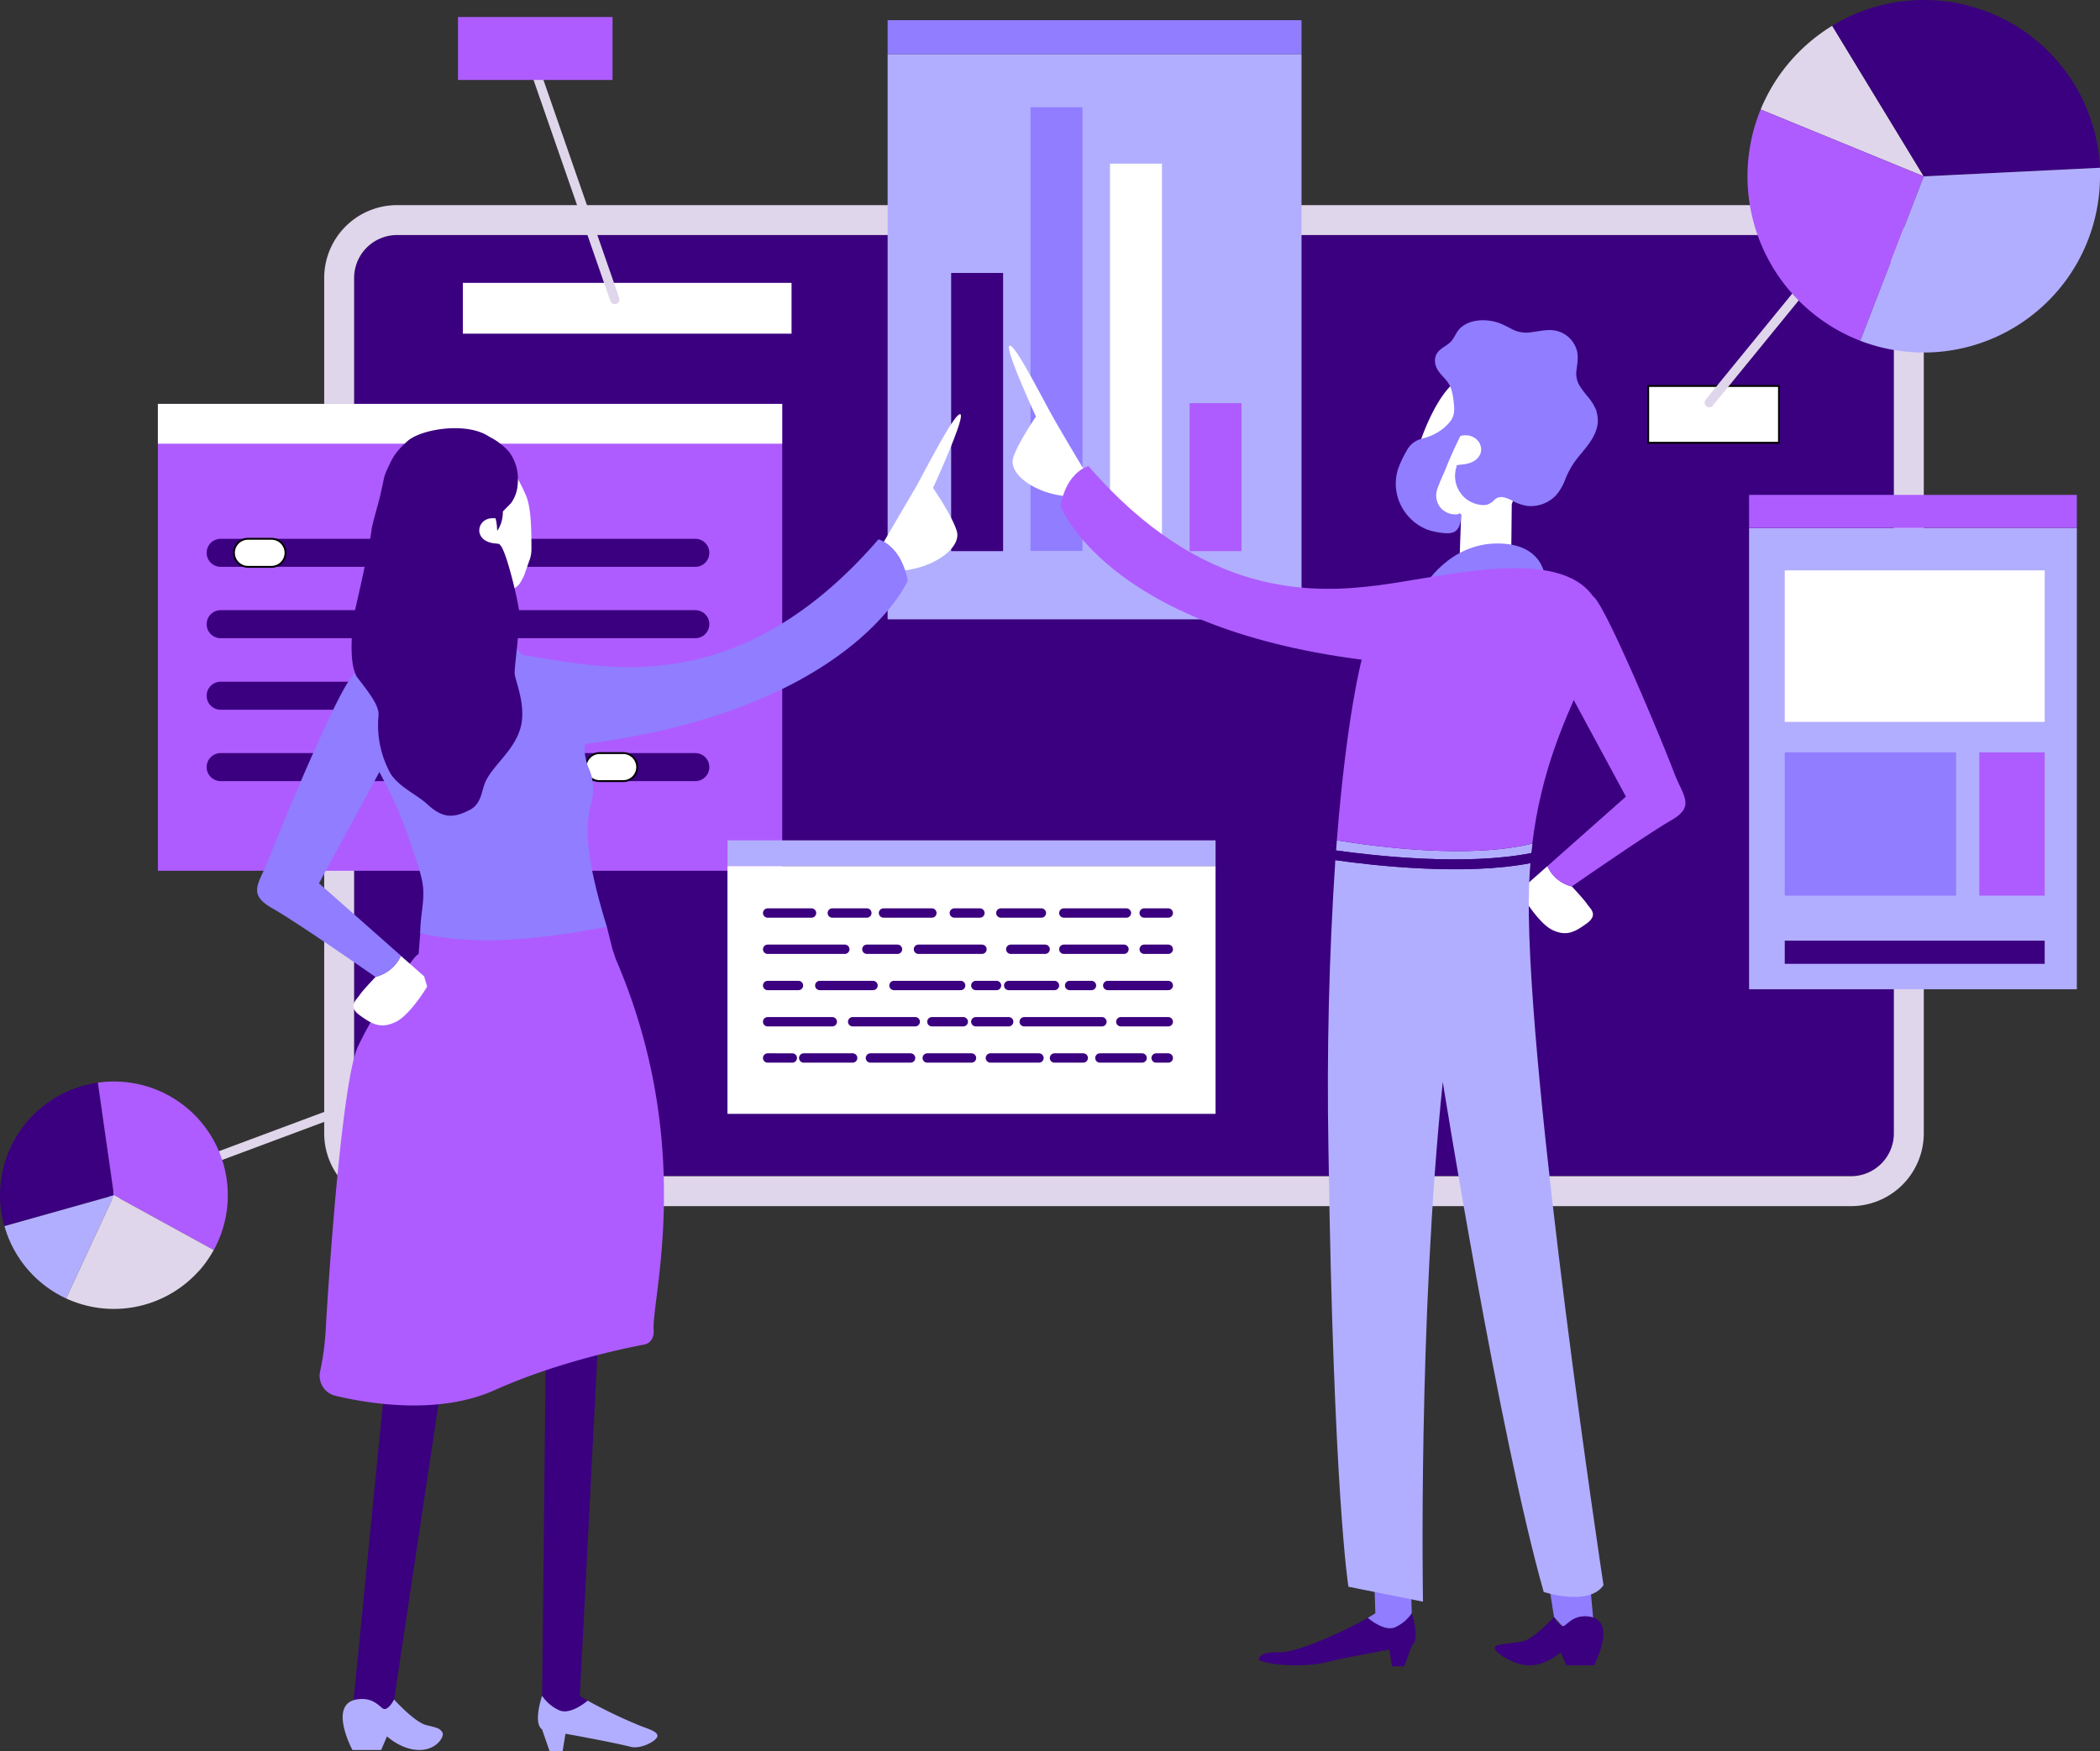 <svg id="Layer_1" data-name="Layer 1" xmlns="http://www.w3.org/2000/svg" viewBox="0 0 1123.79 937.3"><rect x="0" y="0" width="1123.79" height="937.3" fill="#333333" stroke="none"/><rect x="189.49" y="125.8" width="824.1" height="503.7" rx="23" fill="#3b007f"/><path d="M990.49,125.8a23,23,0,0,1,23,23V606.6a23,23,0,0,1-23,23h-778a23,23,0,0,1-23-23V148.8a23,23,0,0,1,23-23h778m0-16h-778a39,39,0,0,0-39,39V606.6a39,39,0,0,0,39,39h778a39,39,0,0,0,39-39V148.8A39,39,0,0,0,990.49,109.8Z" fill="#e0d6eb"/><path d="M84.49,216.2h334.1V466.1H84.49Z" fill="#ae5cff"/><path d="M84.49,216.2h334.1v21.3H84.49Z" fill="#fff"/><path d="M118.09,303.4h254a7.5,7.5,0,1,0,0-15h-254a7.5,7.5,0,0,0,0,15ZM372,326.6H118.09a7.5,7.5,0,0,0,0,15h254a7.5,7.5,0,1,0,0-15Zm0,38.3H118.09a7.5,7.5,0,0,0,0,15h254a7.5,7.5,0,1,0,0-15H372Zm0,38.2H118.09a7.5,7.5,0,0,0,0,15h254a7.5,7.5,0,1,0,0-15Z" fill="#3b007f"/><path d="M132.69,288.4h12.6a7.5,7.5,0,0,1,7.5,7.5h0a7.5,7.5,0,0,1-7.5,7.5h-12.6a7.5,7.5,0,0,1-7.5-7.5h0A7.5,7.5,0,0,1,132.69,288.4Z" fill="#fff" stroke="#000" stroke-miterlimit="10"/><path d="M255.19,326.6h12.6a7.5,7.5,0,0,1,7.5,7.5h0a7.5,7.5,0,0,1-7.5,7.5h-12.6a7.5,7.5,0,0,1-7.5-7.5h0A7.5,7.5,0,0,1,255.19,326.6Z" fill="#fff" stroke="#000" stroke-miterlimit="10"/><path d="M194,364.9h12.6a7.5,7.5,0,0,1,7.5,7.5h0a7.5,7.5,0,0,1-7.5,7.5H194a7.5,7.5,0,0,1-7.5-7.5h0A7.5,7.5,0,0,1,194,364.9Z" fill="#fff" stroke="#000" stroke-miterlimit="10"/><path d="M320.89,403.1h12.6a7.5,7.5,0,0,1,7.5,7.5h0a7.5,7.5,0,0,1-7.5,7.5h-12.6a7.5,7.5,0,0,1-7.5-7.5h0A7.5,7.5,0,0,1,320.89,403.1Z" fill="#fff" stroke="#000" stroke-miterlimit="10"/><path d="M475,10.8h221.5V29.1H475Z" fill="#907dff"/><path d="M475,29.1h221.5V331.5H475Z" fill="#b2aeff"/><path d="M509,146.1h27.8V295H509Z" fill="#3b007f"/><path d="M551.49,57.4h27.8V294.9h-27.8Z" fill="#907dff"/><path d="M594,87.6h27.8V294.9H594Z" fill="#fff"/><path d="M636.59,215.8h27.8V295h-27.8Z" fill="#ae5cff"/><path d="M247.69,151.4h175.9v27.2H247.69Z" fill="#fff"/><path d="M282.29,25.9,329,160.3" fill="none" stroke="#e0d6eb" stroke-linecap="round" stroke-miterlimit="10" stroke-width="5"/><path d="M245.09,9.1h82.7V42.8h-82.7ZM936,264.9h175.4v17.7H936Z" fill="#ae5cff"/><path d="M936,282.7h175.4V529.5H936Z" fill="#b2aeff"/><path d="M955.09,305.3h139.1v81.1H955.09Z" fill="#fff"/><path d="M955.09,402.7h91.7v76.7h-91.7Z" fill="#907dff"/><path d="M1059.19,402.7h35v76.7h-35Z" fill="#ae5cff"/><path d="M955.09,503.5h139.1v12.4H955.09Z" fill="#3b007f"/><path d="M389.29,449.8h261.2v13.8H389.29Z" fill="#b2aeff"/><path d="M389.29,463.6h261.2V596.2H389.29Z" fill="#fff"/><path d="M882,206.6h70V237H882Z" fill="#fff" stroke="#000" stroke-miterlimit="10"/><path d="M232.69,542.1h103.5V584H232.69Z" fill="#b2aeff"/><path d="M61,639.8l211.5-78.9" fill="none" stroke="#e0d6eb" stroke-linecap="round" stroke-miterlimit="10" stroke-width="5"/><path d="M52.29,579.5a60.9,60.9,0,0,0-50,76.8L61,639.8Z" fill="#3b007f"/><path d="M114.39,669.1a60.9,60.9,0,0,0-62-89.6L61,639.8Z" fill="#ae5cff"/><path d="M2.39,656.3a60.91,60.91,0,0,0,33,38.7L61,639.8Z" fill="#b2aeff"/><path d="M114.39,669.1,61,639.8,35.39,695A61,61,0,0,0,105,681.8l2-2.1a61.06,61.06,0,0,0,7.4-10.7Z" fill="#e0d6eb"/><path d="M914.69,215.5,975,141.6" fill="none" stroke="#e0d6eb" stroke-linecap="round" stroke-miterlimit="10" stroke-width="5"/><path d="M980.49,13.8a94.7,94.7,0,0,0-38.3,44.8l87.3,35.8Z" fill="#e0d6eb"/><path d="M1123.79,89.8a94.3,94.3,0,0,0-143.3-76l49,80.6Z" fill="#3b007f"/><path d="M942.19,58.6a94.39,94.39,0,0,0,51.6,123.12l1.7.68,34-88Z" fill="#ae5cff"/><path d="M1029.49,94.4l-34,88a94.41,94.41,0,0,0,128.3-88V89.8Z" fill="#b2aeff"/><path d="M612.29,488.7h12.9m-55.9,0h33.5m-67.2,0h21.7m-46.6,0h13.7m-51.6,0h25.9m-53.3,0h18.5m-53.1,0h23.5m178,19.4h12.9m-55.9,0h32.2m-60.6,0h18.4m-67.8,0h34m-61.6,0h16.4m-69.5,0h41.3m140.7,19.4h32.4m-52.8,0h11.7m-44.3,0h24.5m-42.1,0h11.1m-54.9,0h35.7m-75.4,0h28.5m-56.4,0h16.5m172.5,19.4h25.4m-77.1,0h41.6m-67.5,0h17.6m-41.1,0h16.8m-59.2,0h33.5m-79,0h34.6m173.3,19.4h6.5m-36.6,0h22.6m-46.9,0h15.4m-49.7,0h26m-59.8,0h23.7m-54.1,0h21.5m-57.2,0h26.2m-45.5,0H424" fill="none" stroke="#3b007f" stroke-linecap="round" stroke-miterlimit="10" stroke-width="5"/><path d="M825,823.3l6.6,42.2,11.2,12.2,10.1-7.8-3.7-41L825,823.3ZM732,866l4-2.5-2-63.6h19.5l2,63.6-7.9,14.2L732,873.6V866Z" fill="#907dff"/><path d="M781.09,299.1l.8-23.5-9.8,2.7-13-39.1s8.8-28.8,22-36.5,47,.8,47,.8l-5.3,27.5L809,269.9l-.3,28Zm-199.6-45.3s-12.9-21.4-18.7-31.8-20.1-38.7-22.6-36.9,14.2,37.9,14.2,37.9-9.7,14-12.2,22.1,10.4,18.3,26.7,20.3S581.49,253.8,581.49,253.8Zm246.6,209.8-12,10.6-1.5,5.3s8.8,14.8,16.2,18.3,11.8,1.2,18.3-3.5,1.8-8,.3-10.3-8.2-9.5-8.2-9.5a19.32,19.32,0,0,1-13.1-10.9Z" fill="#fff"/><path d="M895.79,413.4c-4.7-12.7-36-88.3-43-94s-14.3,48.5-14.3,48.5l31.6,58.5-42,37.2a19,19,0,0,0,13,10.9s40-27.8,53.2-35.4,6.3-13,1.5-25.7Z" fill="#ae5cff"/><path d="M761.89,314.3s13.3-23.7,40-23.4,25.3,21.7,25.3,21.7Z" fill="#907dff"/><path d="M819.49,456.6l.6-5.1c-33.7,8.4-83.4,1.8-104.7-1.7l-.4,5.4c20.6,2.9,69.4,8.4,104.5,1.4Z" fill="#b2aeff"/><path d="M820,451.5c9.3-76.6,49.3-107.5,32.7-132-18.6-27.5-80.6-10.6-115.2-6.2s-93.8,7-155-63.8c0,0-11.5,2.6-15,21.2,0,0,23.8,64.7,161.2,82.4,0,0-8,29.4-13.3,96.7,21.2,3.5,71,10.1,104.6,1.7Z" fill="#ae5cff"/><path d="M818.19,480.7c0-6.5.3-12.7.8-18.7-35.3,6.8-84.1,1.3-104.4-1.6q-5.08,76.94-3.7,154.1c2.7,186,10.7,234.8,10.7,234.8l39.9,8s-2.7-149.7,10.6-278.2c0,0,30.1,188.7,54,273,0,0,24,8,32-3.6,0,0-40.8-269.4-40-367.8Z" fill="#b2aeff"/><path d="M819,462l.5-5.4c-35.1,7-84,1.5-104.5-1.4l-.4,5.2c20.3,2.9,69.1,8.5,104.4,1.6Z" fill="#3b007f"/><path d="M854.39,220.1a25.68,25.68,0,0,0-4.4-7.4,59.66,59.66,0,0,1-4.8-6.4,12.8,12.8,0,0,1-1.5-8.5c.4-3.5,1.1-6.9.1-10.4a15.34,15.34,0,0,0-4.7-7.2,14.93,14.93,0,0,0-8.7-3.5c-3.5-.2-6.8.6-10.2,1a16.72,16.72,0,0,1-10-1c-3.3-1.6-6.4-3.5-9.9-4.4-6.1-1.6-13.6-1.3-18.6,3.1-2.4,2.1-3.2,5.3-5.4,7.6-2,2-4.7,3-6.6,5.2-2.2,2.5-2.2,5.8-.9,8.7,1.5,3.3,4.6,5.4,6.4,8.4,1.8,2.8,2.3,6.2,2.7,9.5.4,3.6.8,7-1.4,10.2a23.43,23.43,0,0,1-7.3,6.5,27.32,27.32,0,0,1-4.4,2.1c-1.7.7-3.4,1-5.1,1.6a12.28,12.28,0,0,0-7,6.2,58.12,58.12,0,0,0-4.5,9.5,26,26,0,0,0,1.3,19.2,26.72,26.72,0,0,0,13.4,13,23,23,0,0,0,4.5,1.4,38.49,38.49,0,0,0,4.9.8c2.8.3,6,.3,7.8-2.2,1.5-2.1,1.7-5,1.8-7.5a.84.84,0,0,0-.2-.4c.2-.1.1-.4,0-.3h-.3a.88.88,0,0,0-1,.3,10.51,10.51,0,0,1-9-2.9,10.2,10.2,0,0,1-2.3-10.3c1.3-4,3.2-7.7,4.7-11.5q3.51-8.7,7.7-17.1a9.21,9.21,0,0,1,3-.4,8.59,8.59,0,0,1,6.3,2.8,7.4,7.4,0,0,1,1.7,6.2,7.91,7.91,0,0,1-4.1,5,13.86,13.86,0,0,1-4.2,1.4c-1.4.3-2.9.2-4.2.6a.34.34,0,0,0-.2,0h-.2a.2.2,0,1,0,0,.4,15.71,15.71,0,0,0,3.9,16.7,15.43,15.43,0,0,0,8,4,10.52,10.52,0,0,0,4.4,0,9.88,9.88,0,0,0,3.8-2.5,5.29,5.29,0,0,1,4.5-1.5,16.51,16.51,0,0,1,4.9,1.8,24.43,24.43,0,0,0,8.2,2.9,18.61,18.61,0,0,0,15.5-5.8,27.9,27.9,0,0,0,4.8-8.3,45.08,45.08,0,0,1,5-9.4c4.1-5.7,9.5-10.5,11.7-17.4a15.76,15.76,0,0,0,0-9.7Z" fill="#907dff"/><path d="M673.49,888.4s0-4.5,10.8-4,39.4-13.6,47.7-18.4c0,0,8.7,7.6,14.6,5a21.2,21.2,0,0,0,8.9-7.5s4.7,14,0,17.3l-4,11.1h-6.6l-1.4-8.9s-23.7,4.2-33.5,6.7-29.3,2.3-36.6-1.3Zm179.5,3s12.4-23.1-1.8-26c-7.5-1.3-10.9,2.3-13.6,4.5s-6-4.4-6-4.4-10.6,11.7-16.6,13-14.5,1.2-15.1,3.4,9.7,9.5,18.7,9.5,16.6-7,16.6-7l3,7ZM236.89,736.6l-26.3,175.2-11.4,10.7-10.4-8.2,16.4-165.9,31.7-11.8Zm77.6,173.7-4.2-2.6L320,719l-27.9,2.1-2,186.6,8.2,14.8,16.2-4.4Z" fill="#3b007f"/><path d="M263.39,338.3l-.7-19.8a2,2,0,0,1,2.06-1.94,1.32,1.32,0,0,1,.34,0c4.3,1.1,10.5-.4,13.3-4.6l1.7-3.1a18.6,18.6,0,0,0,1-2.6l2-5.7a16.86,16.86,0,0,0,1.3-6.3c0-9.1,0-22.3-2.9-29-4-9.2-10.3-20.7-18-25.2-11.9-6.9-39.8-1.3-47.1.3a2,2,0,0,0-1.5,2.3l5.2,26.7v.2l14.3,40a2.06,2.06,0,0,1,0,.7l.4,27a2,2,0,0,0,1.9,2l24.7,1a1.91,1.91,0,0,0,2-1.8v-.2Zm207.7-45.1,19.4-33.1c6-11,21-40.2,23.5-38.3s-14.7,39.4-14.7,39.4,10.1,14.5,12.7,23-10.8,19-27.8,21.1-13.1-12-13.1-12Z" fill="#fff"/><path d="M144,459.3c5-13.2,37.5-91.9,45-97.7s14.7,50.4,14.7,50.4l-33,60.8,43.9,38.8a20,20,0,0,1-13.7,11.3s-41.4-28.9-55.3-36.8S139.09,472.5,144,459.3Zm139.5-103s-14-24.7-41.8-24.5-26.3,22.6-26.3,22.6Z" fill="#907dff"/><path d="M224,511l1-12.8,99.8-2,3.2,12.9L224,511Z" fill="#ae5cff"/><path d="M224.89,499.4c0-10.1,2.7-17.7,1.2-26.8-1.1-6.8-6-20-8.6-27.6-14.9-42-41.3-64.7-28.6-83.4,19.4-28.6,84-11.1,119.9-6.5s97.6,7.4,161.3-66.4c0,0,12,2.8,15.7,22.1,0,0-29.6,69-172.5,87.4,0,0-1.6,3.8,1.5,12.4a27.61,27.61,0,0,1,1.3,20.4c-3.7,15.5-.7,34.5,8.7,65.2-22.1,3.7-64.9,12-100,3.2Z" fill="#907dff"/><path d="M263.09,315.2l-73.6,13.4s-4.1,26.6,2,34.4c8.9,11.3,11.7,16.2,11,20.8a53.82,53.82,0,0,0,6.4,30.1c4.5,7.3,14.3,11.5,19.7,16.5,8.3,7.7,14,7.7,23,3,6.5-3.5,6-10.9,8.6-15.8,4.4-8.6,14.6-15.7,18.2-27.5,3.7-12.4-3-26-3-30,0-3.8,2.6-23,2.6-31.2,0-4.6-7.2-35.2-10.5-37.3l-.2-.4h-.1c-1.2-.3-2.4-.3-3.6-.5a11.09,11.09,0,0,1-3.5-1.2,6.66,6.66,0,0,1-3.5-4.4,6.4,6.4,0,0,1,1.4-5.3,7.07,7.07,0,0,1,5.3-2.4,4.51,4.51,0,0,1,.9,0,2.83,2.83,0,0,0,2.6-1.3l6.6-6.7a19,19,0,0,0,3.6-9.6,29.13,29.13,0,0,0,0-6.6,24.21,24.21,0,0,0-4.7-11.5,34.72,34.72,0,0,0-10-7.7l-1.7-1c-12.2-7.1-35.3-3.2-42.4,3-5.8,5-7.9,9-7.9,9-1,1.7-4.3,8.4-4.7,10.5l-2,9.2c-.3,2.1-4.8,17-4.8,19.3,0,.1-2.2,14.6-9.3,44.7Z" fill="#3b007f"/><path d="M342.49,923.7a273.27,273.27,0,0,1-28-13.4s-9,7.8-15.1,5.2a22.12,22.12,0,0,1-9.3-7.8s-5,14.5,0,18l4,11.6h7l1.5-9.3s24.7,4.4,34.9,7c5,1.3,13.1-2.6,14.2-5.3s-4.9-4.3-9.2-6Zm-153.9,13s-12.9-24,1.9-27c7.8-1.4,11.3,2.3,14.1,4.6s6.3-4.6,6.3-4.6,11,12.2,17.3,13.7,7.1,1.8,8.5,3.8-2.8,9.5-12.3,9.5-17.3-7.3-17.3-7.3l-3.1,7.3Z" fill="#b2aeff"/><path d="M349.79,712c-1.2-17,22.6-99-20.2-198.5-1-2.6-1.6-6.8-4.4-6.8l-98.1,3.2a6.38,6.38,0,0,0-5,2.4,242.88,242.88,0,0,0-30.8,48.4c-8,18.8-14.8,112.7-17,151.2a141.88,141.88,0,0,1-3,22.2,11,11,0,0,0,8.2,13c18,4.3,55.3,10.4,85.2-3,31.1-14,65.3-21.6,80-24.4,3.7-.7,5.4-4.1,5.1-7.7Z" fill="#ae5cff"/><path d="M214.49,511.6l12.5,11,1.6,5.5s-9.2,15.4-17,19-12.2,1.3-19-3.6-1.8-8.3-.2-10.8,8.6-9.8,8.6-9.8a20,20,0,0,0,13.6-11.3Z" fill="#fff"/><path d="M263.89,275.5s1.8,0,2.2,8.6c0,0,4.8-5.7,2.3-16.1Z" fill="#3b007f"/></svg>